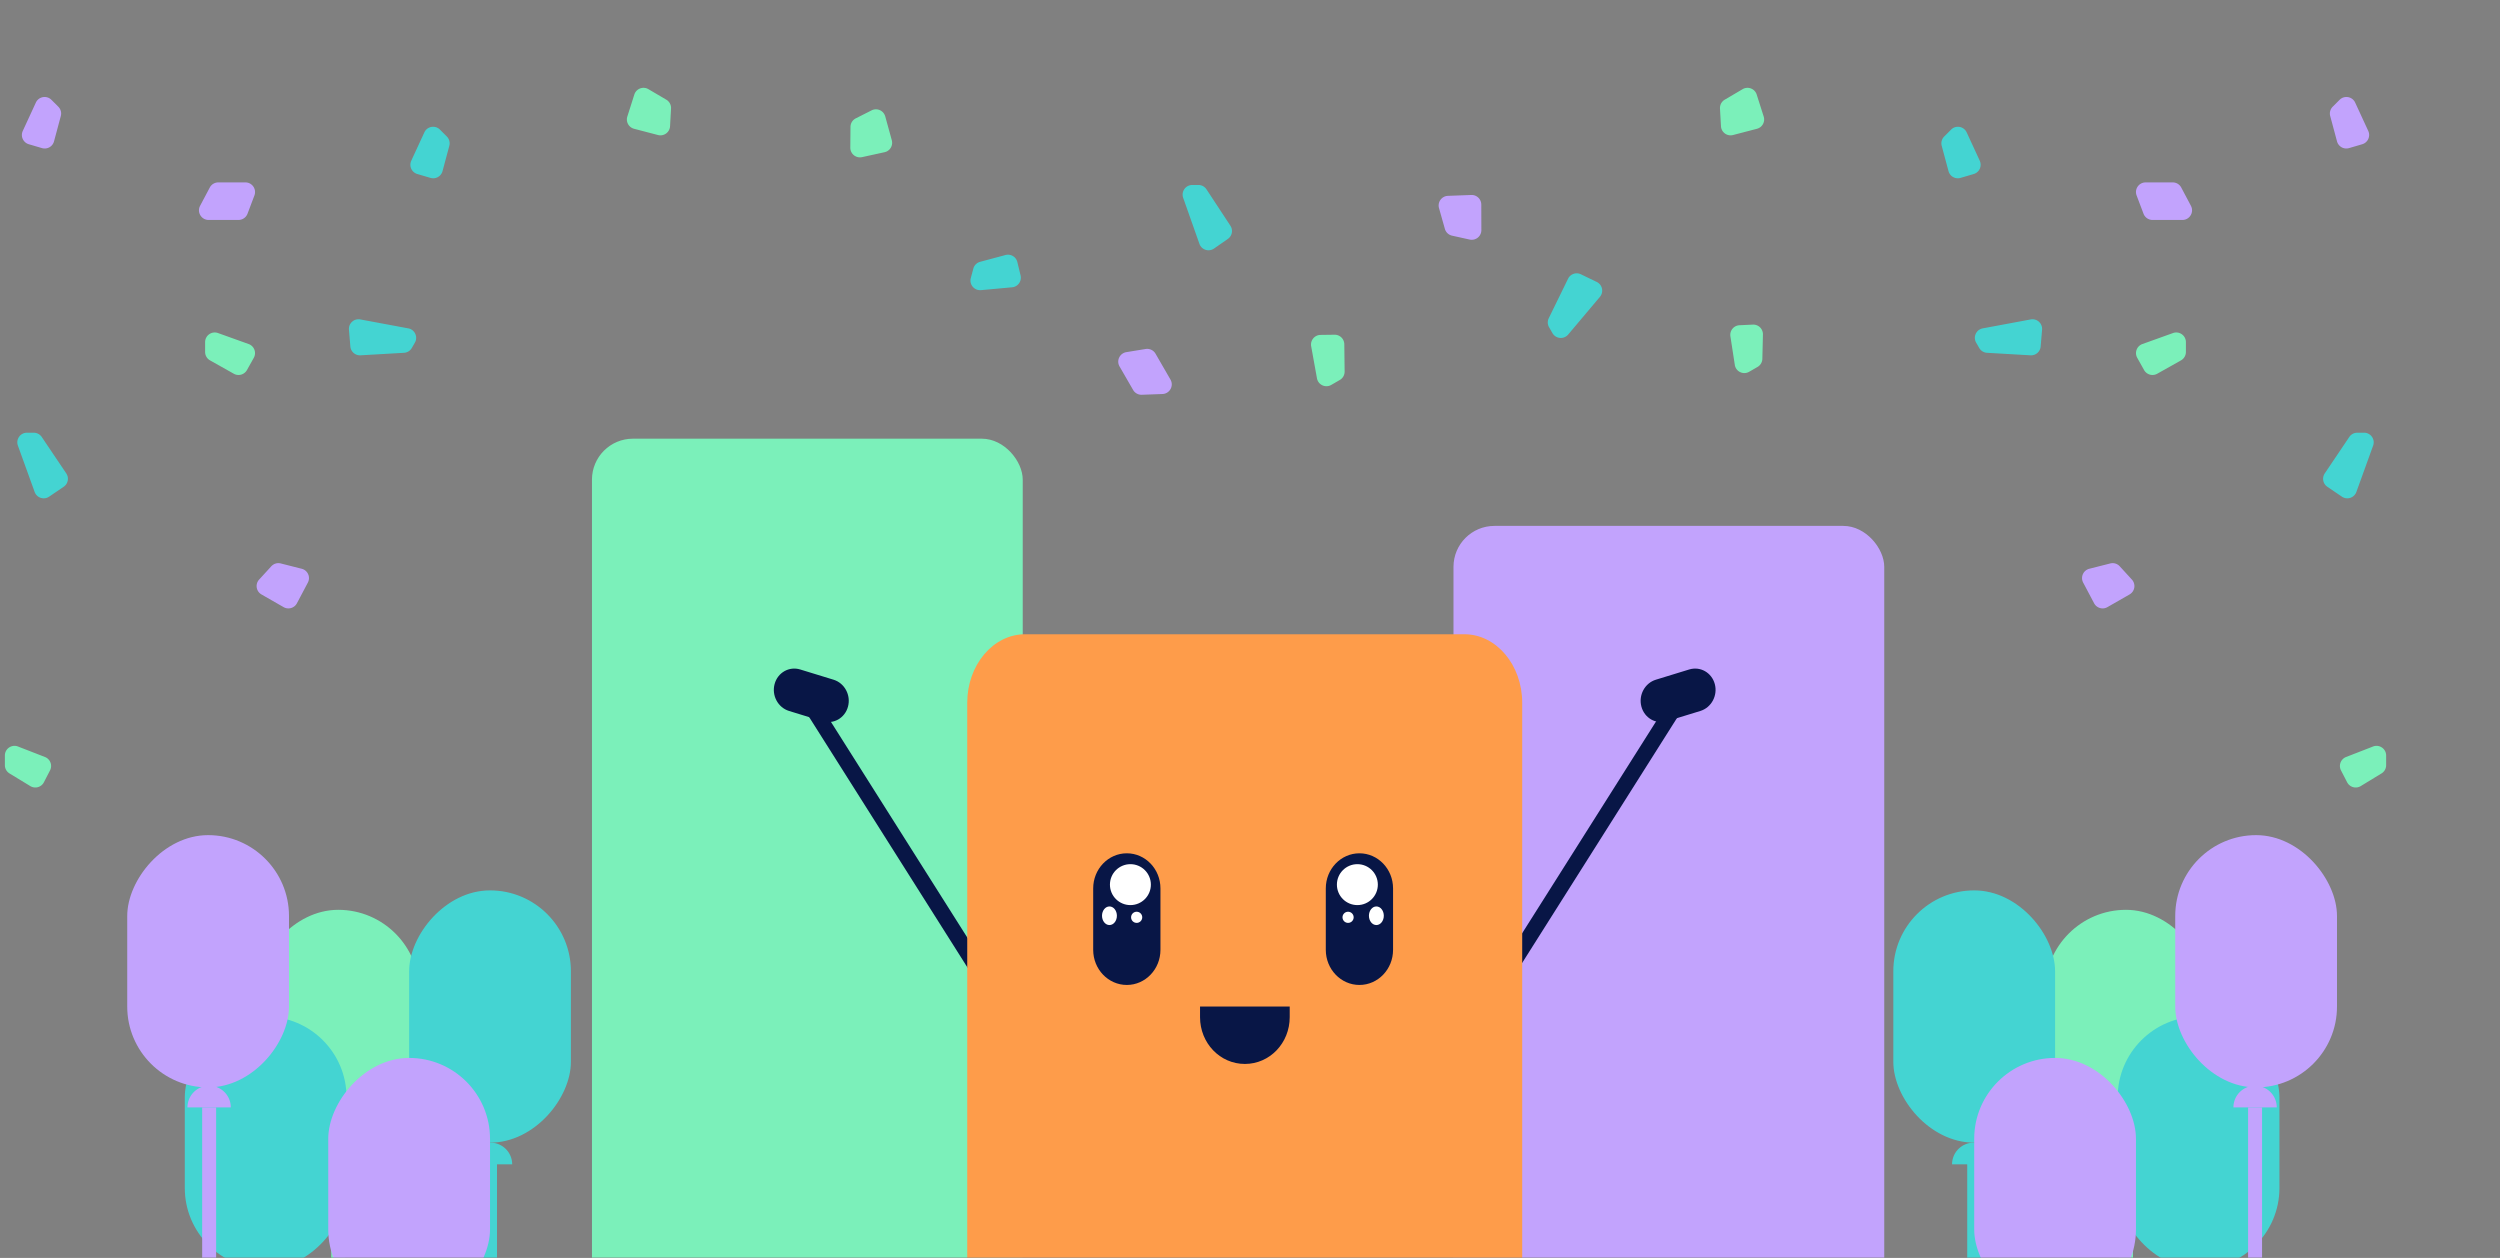 <svg width="946" height="476" fill="none" xmlns="http://www.w3.org/2000/svg"><rect width="100%" height="100%" fill="#808080" stroke="none"/><mask id="mask0_429_257" style="mask-type:alpha" maskUnits="userSpaceOnUse" x="0" y="0" width="947" height="476"><path transform="matrix(1 0 0 -1 .001 476)" fill="#C4C4C4" d="M0 0h946v476H0z"/></mask><g mask="url('#mask0_429_257')"><rect x="550" y="199" width="163" height="316" rx="15.499" fill="#C2A3FD"/><rect x="224" y="166" width="163" height="354" rx="15.499" fill="#7BF0BA"/><path d="m170.021 55.178-2.571 9.585a3.648 3.648 0 0 1-4.552 2.553l-4.991-1.468a3.646 3.646 0 0 1-2.282-5.027l4.951-10.728c1.063-2.304 4.096-2.845 5.89-1.05l2.612 2.611a3.647 3.647 0 0 1 .943 3.524Z" fill="#44D4D2"/><path d="m114.165 215.216-7.919-2.008a3.647 3.647 0 0 0-3.586 1.073l-4.601 5.028a3.647 3.647 0 0 0 .877 5.626l8.381 4.804a3.646 3.646 0 0 0 5.037-1.459l4.139-7.824a3.646 3.646 0 0 0-2.328-5.24Z" fill="#C2A3FD"/><path d="m3.598 292.666 7.87 4.793a3.647 3.647 0 0 0 5.137-1.441l2.324-4.497a3.648 3.648 0 0 0-1.918-5.074l-10.194-3.964c-2.39-.93-4.969.834-4.969 3.399v3.67c0 1.272.664 2.453 1.75 3.114Z" fill="#7BF0BA"/><path d="m15.792 165.347 9.285 13.793a3.647 3.647 0 0 1-.977 5.054l-5.51 3.742a3.647 3.647 0 0 1-5.478-1.777l-6.34-17.535c-.86-2.378.902-4.887 3.43-4.887h2.565c1.213 0 2.347.603 3.025 1.61Z" fill="#44D4D2"/><path d="M82.603 69.023h10.26c2.55 0 4.313 2.551 3.41 4.937l-2.615 6.913a3.647 3.647 0 0 1-3.41 2.357H78.941c-2.749 0-4.51-2.925-3.223-5.354l3.66-6.913a3.647 3.647 0 0 1 3.224-1.94Z" fill="#C2A3FD"/><path d="m245.356 33.738 6.773 3.984a3.649 3.649 0 0 1 1.792 3.346l-.372 6.7a3.647 3.647 0 0 1-4.562 3.326l-9.049-2.361a3.648 3.648 0 0 1-2.555-4.634l2.648-8.323a3.648 3.648 0 0 1 5.325-2.038ZM79.479 136.368l8.996 5.057a3.647 3.647 0 0 0 4.97-1.398l2.591-4.629a3.647 3.647 0 0 0-1.95-5.214l-11.588-4.16c-2.376-.853-4.879.908-4.879 3.432v3.733c0 1.318.711 2.533 1.86 3.179Z" fill="#7BF0BA"/><path d="m23.013 43.907-2.572 9.585a3.647 3.647 0 0 1-4.551 2.554l-4.992-1.468a3.647 3.647 0 0 1-2.282-5.027l4.952-10.729c1.063-2.303 4.095-2.844 5.89-1.05l2.611 2.611a3.647 3.647 0 0 1 .944 3.524Z" fill="#C2A3FD"/><path d="m152.873 133.5-16.45.952a3.648 3.648 0 0 1-3.845-3.334l-.536-6.356a3.646 3.646 0 0 1 4.302-3.891l18.153 3.384c2.473.461 3.748 3.229 2.49 5.408l-1.166 2.02a3.648 3.648 0 0 1-2.948 1.817ZM370.889 99.065l9.587-2.565a3.647 3.647 0 0 1 4.487 2.665l1.224 5.057a3.645 3.645 0 0 1-3.212 4.489l-11.767 1.076c-2.526.231-4.511-2.124-3.854-4.575l.956-3.568a3.646 3.646 0 0 1 2.579-2.579Z" fill="#44D4D2"/><path d="m544.519 78.745 2.221 7.862a3.65 3.65 0 0 0 2.723 2.57l6.655 1.47a3.646 3.646 0 0 0 4.433-3.572l-.03-9.66a3.646 3.646 0 0 0-3.782-3.634l-8.845.328a3.647 3.647 0 0 0-3.375 4.636Z" fill="#C2A3FD"/><path d="m666.877 135.774.216-9.212a3.647 3.647 0 0 0-3.816-3.728l-5.058.236a3.646 3.646 0 0 0-3.434 4.197l1.664 10.811c.39 2.535 3.206 3.886 5.428 2.604l3.178-1.835a3.648 3.648 0 0 0 1.822-3.073Z" fill="#7BF0BA"/><path d="m586.051 120.411 7.303-14.938a3.646 3.646 0 0 1 4.865-1.681l5.995 2.901a3.647 3.647 0 0 1 1.201 5.633l-12.016 14.258c-1.629 1.933-4.683 1.662-5.947-.527l-1.283-2.221a3.649 3.649 0 0 1-.118-3.425Z" fill="#44D4D2"/><path d="m428.769 147.56-5.13-8.885c-1.275-2.209.053-5.011 2.57-5.423l7.295-1.192a3.647 3.647 0 0 1 3.746 1.776l5.653 9.791c1.374 2.38-.278 5.367-3.025 5.468l-7.817.286a3.647 3.647 0 0 1-3.292-1.821Z" fill="#C2A3FD"/><path d="m321.76 55.87.064-7.858a3.646 3.646 0 0 1 2.001-3.225l5.988-3.027a3.647 3.647 0 0 1 5.162 2.288l2.48 9.016a3.647 3.647 0 0 1-2.736 4.53l-8.532 1.868a3.647 3.647 0 0 1-4.427-3.592ZM508.806 140.585l-.119-10.319a3.646 3.646 0 0 0-3.695-3.605l-5.305.07a3.648 3.648 0 0 0-3.541 4.296l2.192 12.116c.449 2.484 3.226 3.771 5.412 2.509l3.233-1.867a3.646 3.646 0 0 0 1.823-3.2Z" fill="#7BF0BA"/><path d="m441.738 243.34 9.587-2.566a3.647 3.647 0 0 1 4.487 2.665l1.225 5.057a3.648 3.648 0 0 1-3.213 4.49l-11.767 1.076c-2.526.231-4.511-2.125-3.854-4.576l.956-3.567a3.645 3.645 0 0 1 2.579-2.579Z" fill="#C2A3FD"/><path d="m456.534 71.644 9.049 13.77a3.646 3.646 0 0 1-.965 4.997l-5.235 3.642a3.647 3.647 0 0 1-5.522-1.78l-6.146-17.412c-.837-2.373.923-4.861 3.439-4.861h2.333c1.227 0 2.373.618 3.047 1.644ZM734.744 55.178l2.571 9.585a3.647 3.647 0 0 0 4.551 2.553l4.992-1.468a3.647 3.647 0 0 0 2.282-5.027l-4.951-10.728c-1.064-2.304-4.096-2.845-5.89-1.05l-2.612 2.611a3.647 3.647 0 0 0-.943 3.524Z" fill="#44D4D2"/><path d="m790.599 215.216 7.919-2.008a3.65 3.65 0 0 1 3.587 1.073l4.601 5.028a3.647 3.647 0 0 1-.877 5.626l-8.381 4.804a3.646 3.646 0 0 1-5.037-1.459l-4.139-7.824a3.646 3.646 0 0 1 2.327-5.24Z" fill="#C2A3FD"/><path d="m901.166 292.666-7.87 4.793a3.646 3.646 0 0 1-5.136-1.441l-2.325-4.497a3.649 3.649 0 0 1 1.918-5.074l10.195-3.964c2.39-.93 4.968.834 4.968 3.399v3.67a3.645 3.645 0 0 1-1.75 3.114Z" fill="#7BF0BA"/><path d="m888.973 165.347-9.285 13.793a3.647 3.647 0 0 0 .976 5.054l5.51 3.742a3.647 3.647 0 0 0 5.479-1.777l6.34-17.535c.859-2.378-.902-4.887-3.43-4.887h-2.565a3.646 3.646 0 0 0-3.025 1.61Z" fill="#44D4D2"/><path d="M822.162 69.023h-10.26c-2.55 0-4.313 2.551-3.411 4.937l2.615 6.913a3.648 3.648 0 0 0 3.411 2.357h11.306c2.748 0 4.509-2.925 3.223-5.354l-3.661-6.913a3.647 3.647 0 0 0-3.223-1.94Z" fill="#C2A3FD"/><path d="m659.409 33.738-6.773 3.984a3.647 3.647 0 0 0-1.792 3.346l.372 6.7a3.647 3.647 0 0 0 4.562 3.326l9.049-2.361a3.646 3.646 0 0 0 2.554-4.634l-2.648-8.323a3.647 3.647 0 0 0-5.324-2.038ZM825.286 136.368l-8.997 5.057a3.647 3.647 0 0 1-4.969-1.398l-2.592-4.629a3.647 3.647 0 0 1 1.95-5.214l11.588-4.16c2.376-.853 4.88.908 4.88 3.432v3.733a3.649 3.649 0 0 1-1.86 3.179Z" fill="#7BF0BA"/><path d="m881.752 43.907 2.572 9.585a3.646 3.646 0 0 0 4.551 2.554l4.991-1.468a3.647 3.647 0 0 0 2.283-5.027l-4.952-10.729c-1.063-2.303-4.096-2.844-5.89-1.05l-2.611 2.611a3.645 3.645 0 0 0-.944 3.524Z" fill="#C2A3FD"/><path d="m751.892 133.5 16.45.952a3.647 3.647 0 0 0 3.844-3.334l.537-6.356a3.647 3.647 0 0 0-4.303-3.891l-18.152 3.384c-2.474.461-3.748 3.229-2.49 5.408l1.166 2.02a3.648 3.648 0 0 0 2.948 1.817Z" fill="#44D4D2"/><path d="M621.106 267.377c-1.164-4.344 1.287-8.894 5.486-10.182l12.598-3.866c4.199-1.289 8.53 1.179 9.694 5.522 1.164 4.344-1.287 8.894-5.486 10.182l-12.598 3.866c-4.199 1.289-8.531-1.179-9.694-5.522Z" fill="#081646"/><path d="m636.384 263.216-73.603 116.422" stroke="#081646" stroke-width="6" stroke-miterlimit="10"/><path d="M320.884 267.377c1.164-4.344-1.287-8.894-5.486-10.182l-12.598-3.866c-4.199-1.289-8.531 1.179-9.695 5.522-1.164 4.344 1.288 8.894 5.487 10.182l12.597 3.866c4.2 1.289 8.531-1.179 9.695-5.522Z" fill="#081646"/><path d="m304.596 263.218 73.603 116.422" stroke="#081646" stroke-width="6" stroke-miterlimit="10"/><path d="M576.002 501h-210V265.927c0-14.299 9.81-25.927 21.875-25.927h166.25c12.064 0 21.875 11.628 21.875 25.927V501Z" fill="#FE9C4A"/><path d="M426.389 372.706c-7.025 0-12.725-5.951-12.725-13.285v-23.247c0-7.335 5.7-13.285 12.725-13.285 7.026 0 12.726 5.95 12.726 13.285v23.247c0 7.334-5.7 13.285-12.726 13.285ZM514.408 372.706c-7.026 0-12.726-5.95-12.726-13.284v-23.248c0-7.334 5.7-13.284 12.726-13.284 7.025 0 12.725 5.95 12.725 13.284v23.248c0 7.334-5.7 13.284-12.725 13.284ZM471.061 402.597c-9.411 0-16.967-7.887-16.967-17.712v-4.013h33.934v4.013c0 9.825-7.555 17.712-16.967 17.712Z" fill="#081646"/><circle cx="513.63" cy="334.743" r="7.744" fill="#fff"/><circle cx="427.745" cy="334.743" r="7.744" fill="#fff"/><circle cx="510.113" cy="347.111" r="2.112" fill="#fff"/><circle cx="430.113" cy="347.111" r="2.112" fill="#fff"/><ellipse cx="520.817" cy="346.519" rx="2.816" ry="3.52" fill="#fff"/><ellipse cx="419.817" cy="346.519" rx="2.816" ry="3.52" fill="#fff"/><path d="M804.479 447.754v175.984" stroke="#7BF0BA" stroke-width="5.283"/><rect x="773.871" y="344.277" width="61.212" height="95.461" rx="30.606" fill="#7BF0BA"/><path d="M804.296 439.738a8.199 8.199 0 0 0-8.198 8.198h16.396a8.198 8.198 0 0 0-8.198-8.198Z" fill="#7BF0BA"/><path d="M747.04 438.943v175.985" stroke="#44D4D2" stroke-width="5.283"/><rect x="716.433" y="336.924" width="61.212" height="95.461" rx="30.606" fill="#44D4D2"/><path d="M746.856 432.386a8.198 8.198 0 0 0-8.198 8.198h16.396a8.198 8.198 0 0 0-8.198-8.198Z" fill="#44D4D2"/><rect x="801.328" y="384.654" width="61.212" height="95.461" rx="30.606" fill="#44D4D2"/><path d="M853.321 419.038v175.984" stroke="#C2A3FD" stroke-width="5.283"/><rect x="823.107" y="316.014" width="61.212" height="95.461" rx="30.606" fill="#C2A3FD"/><rect x="747.04" y="400.321" width="61.212" height="95.461" rx="30.606" fill="#C2A3FD"/><path d="M853.328 410.832a8.198 8.198 0 0 0-8.198 8.198h16.396a8.198 8.198 0 0 0-8.198-8.198Z" fill="#C2A3FD"/><path d="M127.985 447.754v175.984" stroke="#7BF0BA" stroke-width="5.283"/><rect width="61.212" height="95.461" rx="30.606" transform="matrix(-1 0 0 1 158.592 344.277)" fill="#7BF0BA"/><path d="M128.167 439.738a8.198 8.198 0 0 1 8.198 8.198h-16.396a8.199 8.199 0 0 1 8.198-8.198Z" fill="#7BF0BA"/><path d="M185.423 438.943v175.985" stroke="#44D4D2" stroke-width="5.283"/><rect width="61.212" height="95.461" rx="30.606" transform="matrix(-1 0 0 1 216.031 336.924)" fill="#44D4D2"/><path d="M185.608 432.386a8.198 8.198 0 0 1 8.198 8.198H177.41a8.198 8.198 0 0 1 8.198-8.198Z" fill="#44D4D2"/><rect width="61.212" height="95.461" rx="30.606" transform="matrix(-1 0 0 1 131.135 384.654)" fill="#44D4D2"/><path d="M79.143 419.038v175.984" stroke="#C2A3FD" stroke-width="5.283"/><rect width="61.212" height="95.461" rx="30.606" transform="matrix(-1 0 0 1 109.356 316.014)" fill="#C2A3FD"/><rect width="61.212" height="95.461" rx="30.606" transform="matrix(-1 0 0 1 185.423 400.321)" fill="#C2A3FD"/><path d="M79.136 410.832a8.198 8.198 0 0 1 8.198 8.198H70.938a8.198 8.198 0 0 1 8.198-8.198Z" fill="#C2A3FD"/></g></svg>
